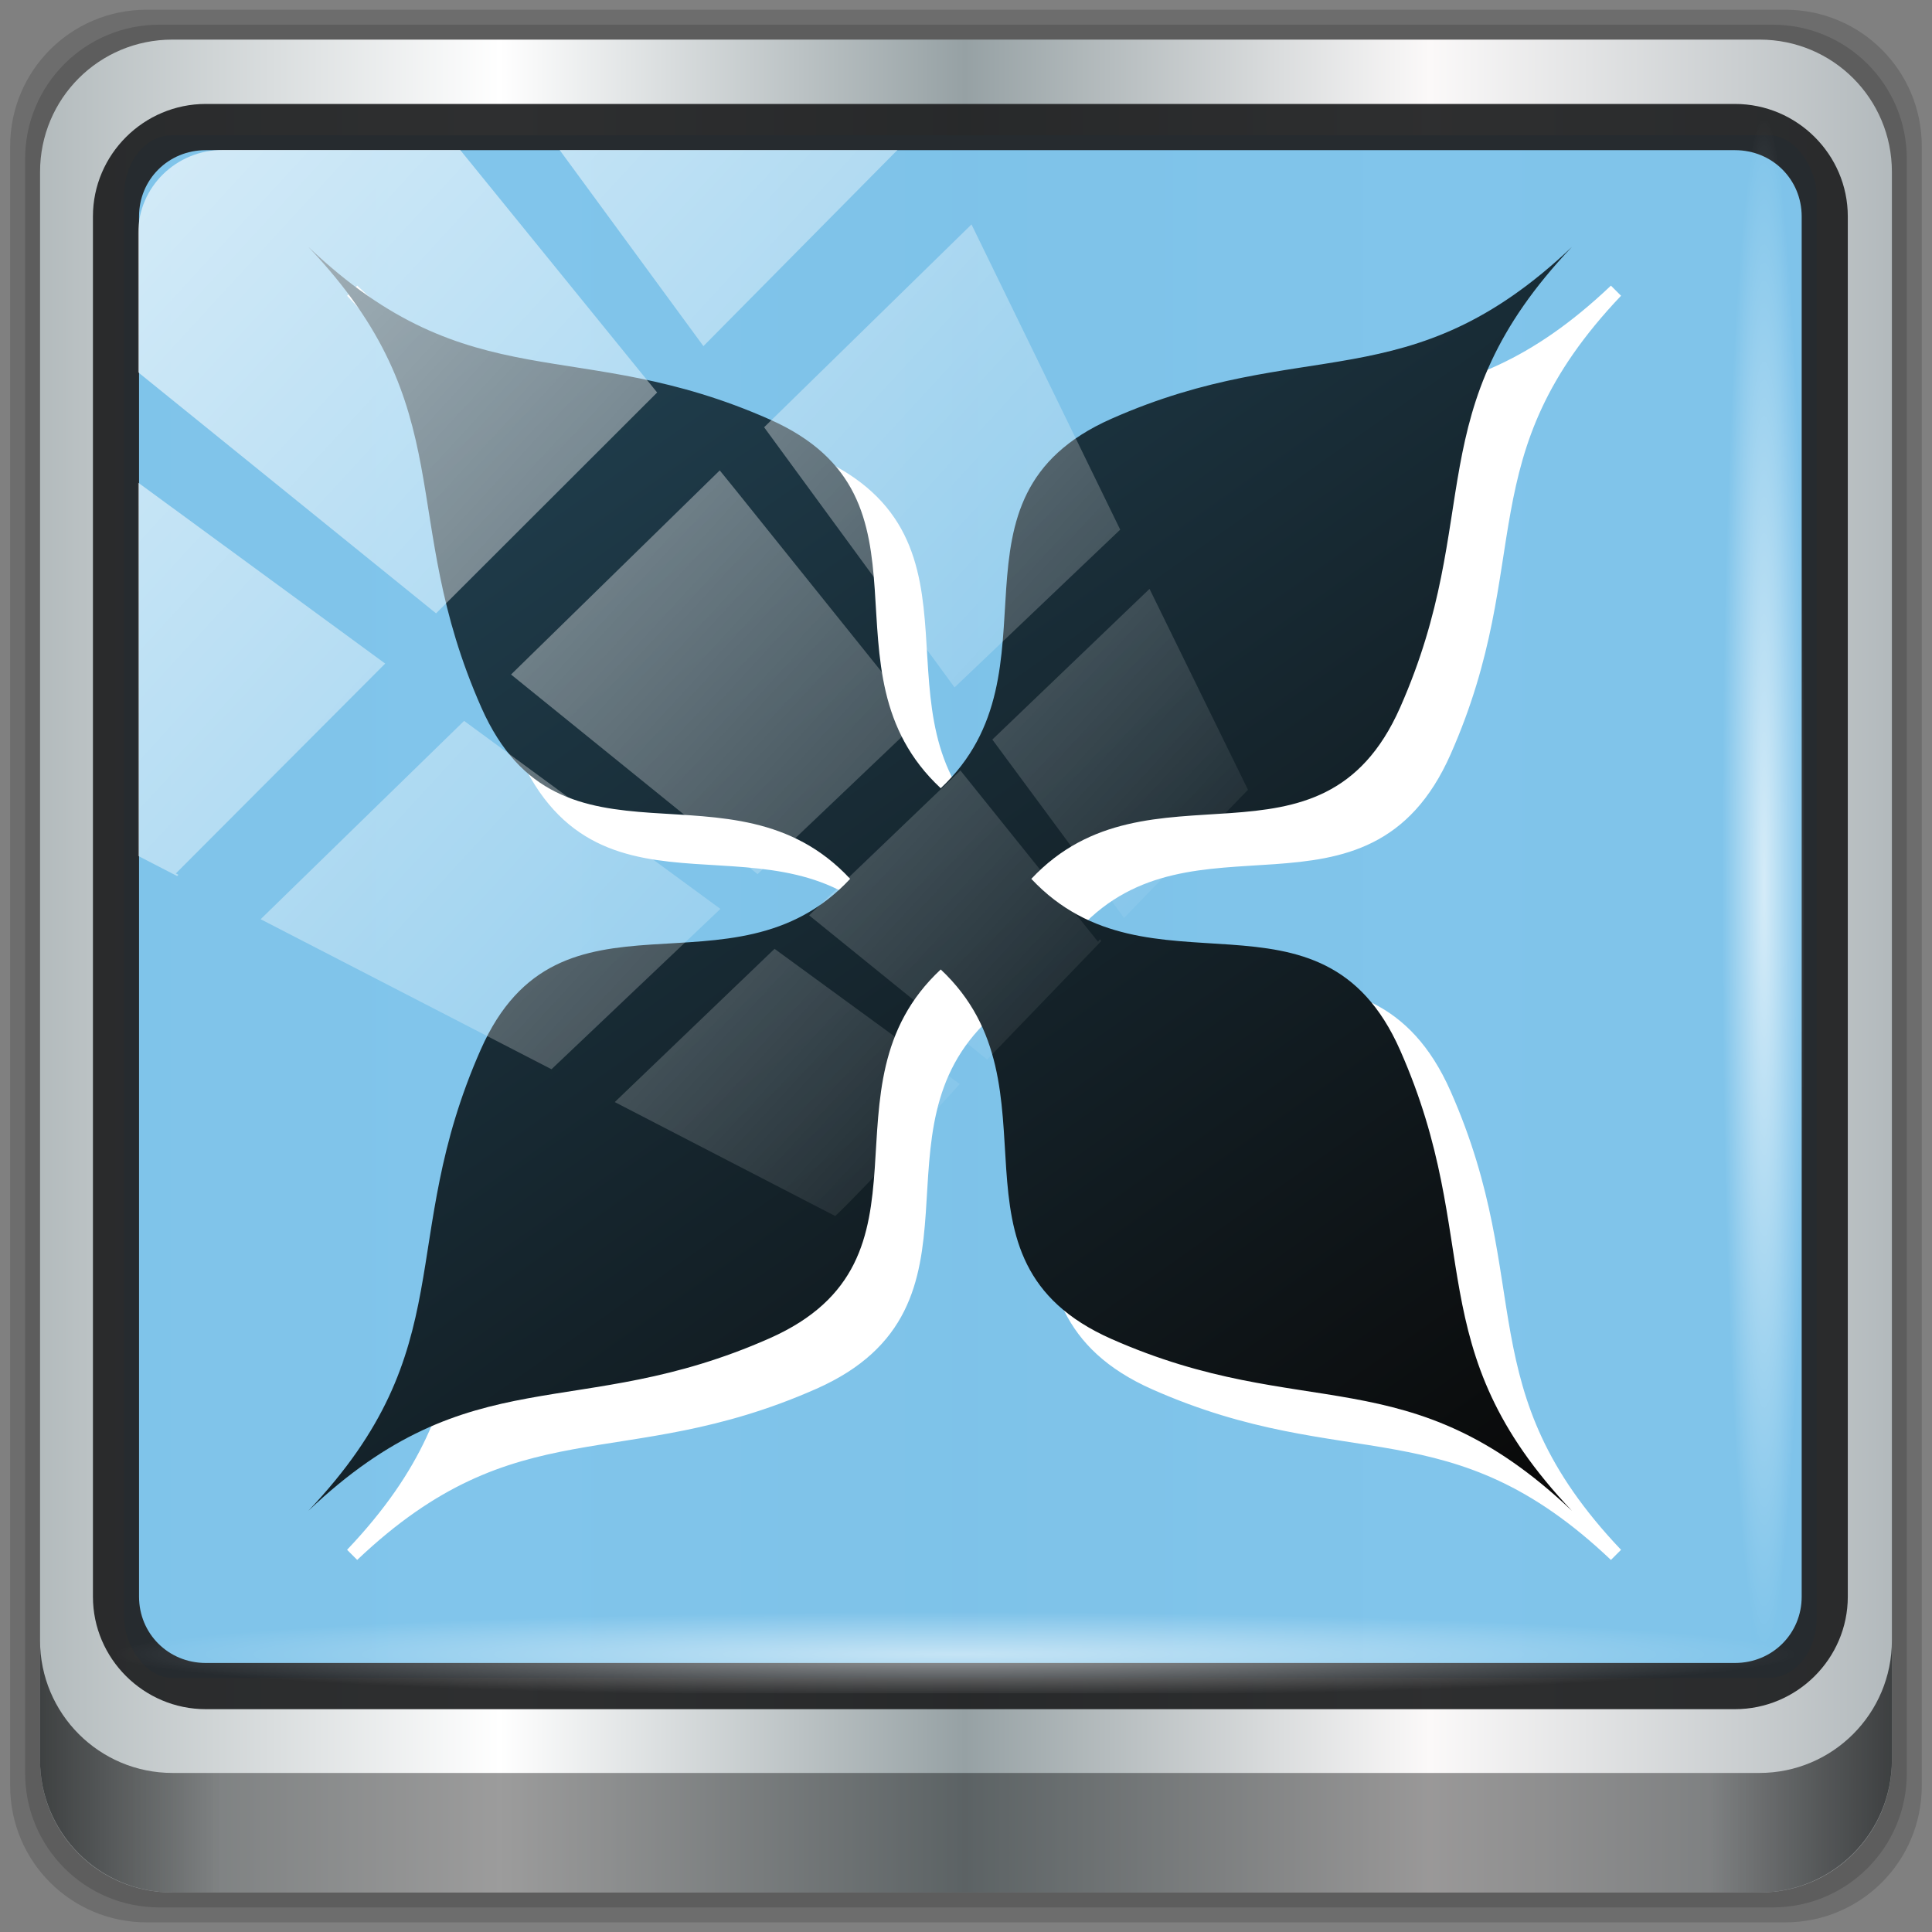 <?xml version="1.0" encoding="UTF-8" standalone="no"?>
<svg
   xmlns:dc="http://purl.org/dc/elements/1.1/"
   xmlns:cc="http://creativecommons.org/ns#"
   xmlns:rdf="http://www.w3.org/1999/02/22-rdf-syntax-ns#"
   xmlns:svg="http://www.w3.org/2000/svg"
   xmlns="http://www.w3.org/2000/svg"
   xmlns:xlink="http://www.w3.org/1999/xlink"
   xmlns:sodipodi="http://sodipodi.sourceforge.net/DTD/sodipodi-0.dtd"
   xmlns:inkscape="http://www.inkscape.org/namespaces/inkscape"
   version="1.1"
   inkscape:export-ydpi="90.000000"
   inkscape:export-xdpi="90.000000"
   inkscape:export-filename="/home/bene/Desktop/exfalso.png"
   sodipodi:docname="exfalso.svg"
   inkscape:version="1.0beta2 (2b71d25d45, 2019-12-03)"
   sodipodi:version="0.32"
   id="svg7149"
   height="96"
   width="96">
  <rect width="100%" height="100%" fill="#808080" stroke="none"/>
  <defs
     id="defs7151">
    <linearGradient
       gradientTransform="translate(90.449,-28.047)"
       gradientUnits="userSpaceOnUse"
       y2="53.273"
       x2="16.909"
       y1="6.43"
       x1="7.984"
       id="linearGradient3614"
       xlink:href="#linearGradient2854"
       inkscape:collect="always" />
    <linearGradient
       id="linearGradient2854">
      <stop
         id="stop2856"
         offset="0"
         style="stop-color:#0a0a0a;stop-opacity:1;" />
      <stop
         id="stop2858"
         offset="1"
         style="stop-color:#224354;stop-opacity:1;" />
    </linearGradient>
    <linearGradient
       gradientTransform="translate(90.449,-28.047)"
       gradientUnits="userSpaceOnUse"
       y2="53.273"
       x2="16.909"
       y1="6.43"
       x1="7.984"
       id="linearGradient5100"
       xlink:href="#linearGradient2854"
       inkscape:collect="always" />
    <linearGradient
       id="linearGradient3616">
      <stop
         id="stop3618"
         offset="0"
         style="stop-color:#000000;stop-opacity:1;" />
      <stop
         id="stop3620"
         offset="1"
         style="stop-color:#ffffff;stop-opacity:0.992;" />
    </linearGradient>
    <linearGradient
       id="linearGradient5602-7-3-9-8">
      <stop
         id="stop5604-6-70-0-5"
         style="stop-color:#579457;stop-opacity:1;"
         offset="0" />
      <stop
         id="stop5606-0-9-2-0"
         style="stop-color:#558455;stop-opacity:1;"
         offset="1" />
    </linearGradient>
    <linearGradient
       id="linearGradient13990">
      <stop
         id="stop13992"
         offset="0"
         style="stop-color:#003366;stop-opacity:1;" />
      <stop
         id="stop13994"
         offset="1"
         style="stop-color:#003366;stop-opacity:0;" />
    </linearGradient>
    <linearGradient
       id="linearGradient6139-0">
      <stop
         style="stop-color:#b7b7b7;stop-opacity:1;"
         offset="0"
         id="stop6141-2" />
      <stop
         id="stop6151-0"
         offset="0.25"
         style="stop-color:#ffffff;stop-opacity:1;" />
      <stop
         id="stop6147-1"
         offset="0.5"
         style="stop-color:#9d9d9d;stop-opacity:1;" />
      <stop
         style="stop-color:#fafafa;stop-opacity:1;"
         offset="0.75"
         id="stop6149-4" />
      <stop
         style="stop-color:#b7b7b7;stop-opacity:1;"
         offset="1"
         id="stop6143-4" />
    </linearGradient>
    <linearGradient
       id="linearGradient4091-0-3-0-7">
      <stop
         id="stop4093-3-6-4-2"
         offset="0"
         style="stop-color:#ffffff;stop-opacity:1;" />
      <stop
         style="stop-color:#ffffff;stop-opacity:1;"
         offset="0.8"
         id="stop4099-6-1-8-3" />
      <stop
         id="stop4095-1-0-7-9"
         offset="1"
         style="stop-color:#ffffff;stop-opacity:0;" />
    </linearGradient>
    <linearGradient
       id="linearGradient3832-0-6-1-1">
      <stop
         id="stop3834-6-3-7-1"
         offset="0"
         style="stop-color:#000000;stop-opacity:1;" />
      <stop
         style="stop-color:#000000;stop-opacity:0.588;"
         offset="0.1"
         id="stop3872-2-4" />
      <stop
         id="stop3844-6-2-7-6"
         offset="0.9"
         style="stop-color:#000000;stop-opacity:0.588;" />
      <stop
         id="stop3836-5-0-2-9"
         offset="1"
         style="stop-color:#000000;stop-opacity:1;" />
    </linearGradient>
    <filter
       color-interpolation-filters="sRGB"
       id="filter3174-4">
      <feGaussianBlur
         id="feGaussianBlur3176-3"
         stdDeviation="1.71" />
    </filter>
    <linearGradient
       x1="16"
       y1="48"
       x2="80"
       y2="48"
       id="linearGradient3879-8-8"
       xlink:href="#linearGradient3873-7"
       gradientUnits="userSpaceOnUse" />
    <linearGradient
       id="linearGradient3873-7">
      <stop
         id="stop3875-0"
         style="stop-color:#f0f0f0;stop-opacity:1"
         offset="0" />
      <stop
         id="stop3877-20-4"
         style="stop-color:#b4b4b4;stop-opacity:1"
         offset="1" />
    </linearGradient>
    <radialGradient
       cx="48"
       cy="48"
       r="32"
       fx="48"
       fy="48"
       id="radialGradient3682-9"
       xlink:href="#linearGradient3674-5-0"
       gradientUnits="userSpaceOnUse" />
    <linearGradient
       id="linearGradient3674-5-0">
      <stop
         id="stop3676-0-2"
         style="stop-color:#ffffff;stop-opacity:1"
         offset="0" />
      <stop
         id="stop3684-9"
         style="stop-color:#ffffff;stop-opacity:1"
         offset="0.3" />
      <stop
         id="stop3925-8-3"
         style="stop-color:#f0f0f0;stop-opacity:1"
         offset="0.9" />
      <stop
         id="stop3678-8-8"
         style="stop-color:#d2d2d2;stop-opacity:1"
         offset="1" />
    </linearGradient>
    <filter
       color-interpolation-filters="sRGB"
       id="filter3944-7">
      <feGaussianBlur
         id="feGaussianBlur3946-6"
         stdDeviation="0.436" />
    </filter>
    <radialGradient
       cx="48.001"
       cy="46.058"
       r="3"
       fx="48.001"
       fy="46.058"
       id="radialGradient3901-4"
       xlink:href="#linearGradient3893-7"
       gradientUnits="userSpaceOnUse" />
    <linearGradient
       id="linearGradient3893-7">
      <stop
         id="stop3895-3"
         style="stop-color:#ffffff;stop-opacity:1"
         offset="0" />
      <stop
         id="stop3897-5"
         style="stop-color:#a2a2a2;stop-opacity:1"
         offset="1" />
    </linearGradient>
    <linearGradient
       x1="13"
       y1="48"
       x2="83"
       y2="48"
       id="linearGradient3905-4"
       xlink:href="#linearGradient3899-9"
       gradientUnits="userSpaceOnUse"
       gradientTransform="matrix(0,1,-1,0,96,0)" />
    <linearGradient
       id="linearGradient3899-9">
      <stop
         id="stop3901-8"
         style="stop-color:#ffffff;stop-opacity:1"
         offset="0" />
      <stop
         id="stop3981-6"
         style="stop-color:#ffffff;stop-opacity:0.412"
         offset="0.5" />
      <stop
         id="stop3903-5"
         style="stop-color:#868686;stop-opacity:1"
         offset="1" />
    </linearGradient>
    <linearGradient
       x1="17"
       y1="48"
       x2="120"
       y2="48"
       id="linearGradient3923-1-6"
       xlink:href="#linearGradient3917-6-8"
       gradientUnits="userSpaceOnUse"
       gradientTransform="matrix(0,1,-1,0,96,0)" />
    <linearGradient
       id="linearGradient3917-6-8">
      <stop
         id="stop3919-2"
         style="stop-color:#000000;stop-opacity:1"
         offset="0" />
      <stop
         id="stop3921-7"
         style="stop-color:#000000;stop-opacity:0"
         offset="1" />
    </linearGradient>
    <linearGradient
       x1="43"
       y1="60"
       x2="53"
       y2="60"
       id="linearGradient3973-9"
       xlink:href="#linearGradient3983-2"
       gradientUnits="userSpaceOnUse" />
    <linearGradient
       id="linearGradient3983-2">
      <stop
         id="stop3985-6"
         style="stop-color:#ffffff;stop-opacity:1"
         offset="0" />
      <stop
         id="stop3989-2"
         style="stop-color:#868686;stop-opacity:1"
         offset="1" />
    </linearGradient>
    <radialGradient
       cx="48"
       cy="60"
       r="5"
       fx="48"
       fy="60"
       id="radialGradient3979-6"
       xlink:href="#linearGradient3674-5-0"
       gradientUnits="userSpaceOnUse" />
    <clipPath
       id="clipPath2973-9">
      <rect
         width="84"
         height="84"
         rx="6"
         ry="6"
         x="6"
         y="6"
         id="rect2975-6"
         style="fill:url(#linearGradient2977);fill-opacity:1;fill-rule:nonzero;stroke:none" />
    </clipPath>
    <linearGradient
       id="linearGradient12946"
       inkscape:collect="always">
      <stop
         id="stop12948"
         offset="0"
         style="stop-color:#ffffff;stop-opacity:1;" />
      <stop
         id="stop12950"
         offset="1"
         style="stop-color:#ffffff;stop-opacity:0;" />
    </linearGradient>
    <linearGradient
       x1="45.448"
       y1="92.54"
       x2="45.448"
       y2="7.017"
       id="ButtonShadow-5"
       gradientUnits="userSpaceOnUse"
       gradientTransform="scale(1.006,0.994)">
      <stop
         id="stop3750-9"
         style="stop-color:#000000;stop-opacity:1"
         offset="0" />
      <stop
         id="stop3752-0"
         style="stop-color:#000000;stop-opacity:0.588"
         offset="1" />
    </linearGradient>
    <filter
       color-interpolation-filters="sRGB"
       id="filter3174-5">
      <feGaussianBlur
         id="feGaussianBlur3176-1"
         stdDeviation="1.71" />
    </filter>
    <linearGradient
       x1="136.328"
       y1="151.168"
       x2="117.661"
       y2="78.463"
       id="linearGradient3855"
       xlink:href="#linearGradient3421"
       gradientUnits="userSpaceOnUse"
       gradientTransform="matrix(0.314,0,0,0.314,8.608,9.324)" />
    <linearGradient
       id="linearGradient3421">
      <stop
         id="stop3423"
         style="stop-color:#fe7600;stop-opacity:1"
         offset="0" />
      <stop
         id="stop3425"
         style="stop-color:#f2b26d;stop-opacity:1"
         offset="1" />
    </linearGradient>
    <linearGradient
       x1="48.743"
       y1="30.802"
       x2="86.437"
       y2="30.802"
       id="linearGradient3871"
       xlink:href="#linearGradient3865"
       gradientUnits="userSpaceOnUse" />
    <linearGradient
       id="linearGradient3865">
      <stop
         id="stop3867"
         style="stop-color:#bddb4e;stop-opacity:1"
         offset="0" />
      <stop
         id="stop3869"
         style="stop-color:#52b124;stop-opacity:1"
         offset="1" />
    </linearGradient>
    <linearGradient
       x1="312.623"
       y1="468.587"
       x2="315.217"
       y2="471.181"
       id="linearGradient3851"
       xlink:href="#linearGradient12946"
       gradientUnits="userSpaceOnUse"
       gradientTransform="matrix(0.314,0,0,0.314,-69.663,-106.201)" />
    <linearGradient
       x1="312.623"
       y1="468.587"
       x2="315.217"
       y2="471.181"
       id="linearGradient3847"
       xlink:href="#linearGradient12946"
       gradientUnits="userSpaceOnUse"
       gradientTransform="matrix(0.314,0,0,0.314,-68.839,-118.951)" />
    <linearGradient
       x1="-19.14"
       y1="-98.684"
       x2="18.555"
       y2="-98.684"
       id="linearGradient3879"
       xlink:href="#linearGradient3865"
       gradientUnits="userSpaceOnUse" />
    <linearGradient
       inkscape:collect="always"
       xlink:href="#linearGradient6139-0-3"
       id="linearGradient4071"
       gradientUnits="userSpaceOnUse"
       gradientTransform="matrix(1.128,0,0,1.128,-39.746,-46.509)"
       x1="6"
       y1="47"
       x2="90"
       y2="47" />
    <linearGradient
       id="linearGradient6139-0-3">
      <stop
         id="stop6141-2-6"
         offset="0"
         style="stop-color:#b2babc;stop-opacity:1" />
      <stop
         style="stop-color:#ffffff;stop-opacity:1;"
         offset="0.25"
         id="stop6151-0-7" />
      <stop
         style="stop-color:#96a1a4;stop-opacity:1"
         offset="0.5"
         id="stop6147-1-5" />
      <stop
         id="stop6149-4-3"
         offset="0.75"
         style="stop-color:#fbf9f9;stop-opacity:1;" />
      <stop
         id="stop6143-4-5"
         offset="1"
         style="stop-color:#b2b9bc;stop-opacity:1" />
    </linearGradient>
    <linearGradient
       gradientTransform="matrix(1.019,0,0,1.019,-34.505,-42.398)"
       inkscape:collect="always"
       xlink:href="#linearGradient3832-0-6-1-1"
       id="linearGradient4129"
       x1="1.5"
       y1="88.172"
       x2="94.5"
       y2="88.172"
       gradientUnits="userSpaceOnUse" />
    <radialGradient
       inkscape:collect="always"
       xlink:href="#linearGradient12946"
       id="radialGradient7462"
       gradientUnits="userSpaceOnUse"
       gradientTransform="matrix(0.994,0,0,0.05,0.04,39.259)"
       cx="13.948"
       cy="44.893"
       fx="13.948"
       fy="44.893"
       r="43.199" />
    <radialGradient
       inkscape:collect="always"
       xlink:href="#linearGradient12946"
       id="radialGradient7464"
       gradientUnits="userSpaceOnUse"
       gradientTransform="matrix(0.905,0,0,0.05,-10.267,-57.382)"
       cx="13.948"
       cy="44.893"
       fx="13.948"
       fy="44.893"
       r="43.199" />
    <linearGradient
       gradientTransform="matrix(1.004,0,0,1.005,-0.218,-0.048)"
       inkscape:collect="always"
       xlink:href="#linearGradient12946"
       id="linearGradient4767"
       gradientUnits="userSpaceOnUse"
       x1="2.771"
       y1="-28.642"
       x2="50.528"
       y2="14.514" />
    <clipPath
       id="clipPath4156-4-1"
       clipPathUnits="userSpaceOnUse">
      <path
         inkscape:connector-curvature="0"
         id="path4158-0-8"
         d="m 27.046,-55.695 -14.214,13.321 h 0.061 l 15.653,21.771 10.231,-10.546 C 38.562,-32.302 27.468,-54.819 27.046,-55.695 Z M 9.647,-39.383 -5.241,-25.321 15.988,-7.806 26.372,-18.383 Z m 31.491,12.951 -9.741,9.714 8.945,12.458 7.781,-7.555 z m -49.84,4.379 -13.754,12.982 26.283,13.846 0.061,-0.062 -0.123,-0.062 L 13.599,-5.401 -8.702,-22.053 Z m 38.015,7.401 -9.803,9.775 11.579,9.559 7.628,-7.401 -8.669,-11.009 z m 20.187,5.674 -7.383,7.216 6.188,8.542 5.82,-6.137 z m -32.195,6.322 -9.557,9.498 13.662,7.185 7.934,-7.678 z m 23.312,2.374 -7.107,6.938 8.363,6.907 5.361,-5.674 -0.061,-0.092 -0.092,0.123 -6.464,-8.203 z m -8.73,8.542 -7.505,7.339 10.354,5.458 c 1.397,-1.321 5.675,-6.123 5.851,-6.322 z"
         style="opacity:0.6;fill:#ffffff;fill-opacity:1;stroke:none" />
    </clipPath>
    <clipPath
       clipPathUnits="userSpaceOnUse"
       id="clipPath4355-7">
      <rect
         style="fill:#ffffff;fill-opacity:1;fill-rule:nonzero;stroke:none"
         id="rect4357-5"
         width="84"
         height="80"
         x="6"
         y="6"
         rx="6"
         ry="6" />
    </clipPath>
    <clipPath
       clipPathUnits="userSpaceOnUse"
       id="clipPath4355-9">
      <rect
         style="fill:#ffffff;fill-opacity:1;fill-rule:nonzero;stroke:none"
         id="rect4357-1"
         width="84"
         height="80"
         x="6"
         y="6"
         rx="6"
         ry="6" />
    </clipPath>
    <clipPath
       clipPathUnits="userSpaceOnUse"
       id="clipPath4355-1">
      <rect
         style="fill:#ffffff;fill-opacity:1;fill-rule:nonzero;stroke:none"
         id="rect4357-9"
         width="84"
         height="80"
         x="6"
         y="6"
         rx="6"
         ry="6" />
    </clipPath>
    <clipPath
       clipPathUnits="userSpaceOnUse"
       id="clipPath3943-52-0">
      <path
         id="path3945-4-1"
         d="m 69.781,20.844 -5,3.438 c 5.587,5.537 9,13.328 9,21.812 0,8.434 -3.377,16.096 -8.906,21.625 l 5,3.438 C 76.078,64.576 80,55.844 80,46.094 c 2e-6,-9.797 -3.963,-18.66 -10.219,-25.25 z M 40,24.062 28.906,36.219 H 21.5 c -0.823,0 -1.5,0.677 -1.5,1.5 v 1 14.844 1 c 0,0.823 0.684,1.61 1.5,1.5 h 7.406 L 40,68 V 66 26.062 Z m 20.594,3.281 -5,3.438 L 55.5,30.875 c 3.938,3.89 6.406,9.25 6.406,15.219 0,5.921 -2.43,11.148 -6.312,15.031 l 0.094,0.094 5.094,3.438 c 4.475,-4.908 7.25,-11.402 7.25,-18.562 0,-7.231 -2.879,-13.831 -7.438,-18.75 z m -9.25,6.5 -5.219,3.625 c 2.222,2.218 3.719,5.24 3.719,8.625 0,3.337 -1.459,6.228 -3.625,8.438 l 5.219,3.625 c 2.822,-3.237 4.531,-7.434 4.531,-12.062 0,-4.673 -1.754,-9.001 -4.625,-12.25 z"
         style="color:#000000;display:inline;overflow:visible;visibility:visible;opacity:0.8;fill:#ff00ff;fill-opacity:1;fill-rule:nonzero;stroke:none;stroke-width:1;marker:none;enable-background:accumulate"
         inkscape:connector-curvature="0" />
    </clipPath>
    <linearGradient
       inkscape:collect="always"
       xlink:href="#linearGradient2854"
       id="linearGradient3622"
       x1="39.5"
       y1="73"
       x2="-3"
       y2="12.85"
       gradientUnits="userSpaceOnUse" />
  </defs>
  <sodipodi:namedview
     inkscape:document-rotation="0"
     inkscape:window-maximized="1"
     inkscape:window-y="28"
     inkscape:window-x="0"
     inkscape:window-height="1016"
     inkscape:window-width="1920"
     inkscape:grid-bbox="true"
     inkscape:document-units="px"
     showgrid="true"
     inkscape:current-layer="g12958"
     inkscape:cy="35.549019"
     inkscape:cx="-2.760831"
     inkscape:zoom="4"
     inkscape:pageshadow="2"
     inkscape:pageopacity="0"
     borderopacity="1.0"
     bordercolor="#666666"
     pagecolor="#ffffff"
     id="base" />
  <g
     transform="translate(0,32)"
     inkscape:groupmode="layer"
     inkscape:label="Layer 1"
     id="layer1">
    <g
       transform="translate(0,-32)"
       id="g4332">
      <g
         id="g3043"
         inkscape:export-filename="folder.png"
         inkscape:export-xdpi="90"
         inkscape:export-ydpi="90"
         transform="translate(-0.625,0.082)" />
      <g
         id="scalable"
         transform="matrix(1.039,0,0,1.039,1214.722,1878.812)"
         inkscape:label="#g3701"
         style="fill:#ffffff" />
      <g
         transform="translate(-4.4706248e-7,32)"
         inkscape:label="Layer 1"
         id="layer1-6">
        <g
           id="g12958"
           transform="matrix(0.975,0,0,0.977,33.899,9.657)">
          <path
             style="display:inline;opacity:0.15;fill:#000000;fill-opacity:1;fill-rule:nonzero;stroke:none;stroke-width:1.019"
             d="m 56.213,-42.143 h -83.505 c -3.855,0 -6.959,3.099 -6.959,6.948 v 83.379 c 0,3.849 3.104,6.948 6.959,6.948 h 83.505 c 3.855,0 6.959,-3.099 6.959,-6.948 v -83.379 c 0,-3.849 -3.104,-6.948 -6.959,-6.948 z"
             id="path3288"
             inkscape:connector-curvature="0"
             mask="none" />
          <path
             inkscape:connector-curvature="0"
             id="path4085"
             d="m 55.561,-41.383 h -82.2 c -3.795,0 -6.85,3.051 -6.85,6.84 v 82.076 c 0,3.789 3.055,6.84 6.85,6.84 h 82.2 c 3.795,0 6.85,-3.051 6.85,-6.84 v -82.076 c 0,-3.789 -3.055,-6.84 -6.85,-6.84 z"
             style="display:inline;opacity:0.15;fill:#000000;fill-opacity:1;fill-rule:nonzero;stroke:none;stroke-width:1.019"
             mask="none" />
          <path
             style="display:inline;fill:url(#linearGradient4071);fill-opacity:1;fill-rule:nonzero;stroke:none;stroke-width:1.019"
             d="m 54.909,-40.623 h -80.895 c -3.735,0 -6.741,3.002 -6.741,6.731 v 80.774 c 0,3.729 3.007,6.731 6.741,6.731 H 54.909 c 3.735,0 6.741,-3.002 6.741,-6.731 v -80.774 c 0,-3.729 -3.007,-6.731 -6.741,-6.731 z"
             id="rect4251-1"
             inkscape:connector-curvature="0"
             mask="none" />
          <rect
             ry="3.054"
             rx="2.415"
             y="-35.757"
             x="-28.445"
             height="78.454"
             width="86.26"
             id="rect862"
             style="fill:#7ec3ea;fill-opacity:0.972;stroke:none;stroke-width:0.725;stroke-miterlimit:4;stroke-dasharray:none;stroke-opacity:1"
             mask="none" />
          <path
             inkscape:connector-curvature="0"
             id="path4989"
             d="m -24.28,-37.351 c -3.163,0 -5.752,2.573 -5.752,5.721 v 70.199 c 0,3.148 2.589,5.721 5.752,5.721 h 77.93 c 3.163,0 5.752,-2.573 5.752,-5.721 v -70.199 c 0,-3.148 -2.589,-5.721 -5.752,-5.721 z m 0,2.35 h 77.93 c 1.916,0 3.402,1.5 3.402,3.371 v 70.199 c 0,1.871 -1.486,3.371 -3.402,3.371 h -77.93 c -1.916,0 -3.402,-1.5 -3.402,-3.371 v -70.199 c 0,-1.871 1.486,-3.371 3.402,-3.371 z"
             style="color:#000000;font-style:normal;font-variant:normal;font-weight:normal;font-stretch:normal;font-size:medium;line-height:normal;font-family:Sans;-inkscape-font-specification:Sans;text-indent:0;text-align:start;text-decoration:none;text-decoration-line:none;letter-spacing:normal;word-spacing:normal;text-transform:none;writing-mode:lr-tb;direction:ltr;baseline-shift:baseline;text-anchor:start;display:inline;overflow:visible;visibility:visible;fill:#202223;fill-opacity:0.937;stroke:none;stroke-width:2.42;marker:none;enable-background:accumulate"
             mask="none" />
          <path
             inkscape:connector-curvature="0"
             style="display:inline;opacity:0.658;fill:url(#linearGradient4129);fill-opacity:1;fill-rule:nonzero;stroke:none;stroke-width:1.019"
             d="m -32.728,40.788 v 6.08 c 0,3.729 3.02,6.745 6.755,6.745 h 80.868 c 3.735,0 6.755,-3.016 6.755,-6.745 v -6.08 c 0,3.729 -3.02,6.745 -6.755,6.745 h -80.868 c -3.735,0 -6.755,-3.016 -6.755,-6.745 z"
             id="path4118"
             mask="none" />
          <rect
             style="opacity:0.55;fill:url(#radialGradient7462);fill-opacity:1;stroke:none;stroke-width:1.019"
             id="rect4131"
             width="85.498"
             height="4.306"
             x="-28.796"
             y="39.173"
             rx="4.336"
             ry="4.329"
             mask="none" />
          <rect
             ry="4.331"
             rx="4.325"
             y="-57.169"
             x="-36.509"
             height="4.313"
             width="77.77"
             id="rect4141"
             style="opacity:0.669;fill:url(#radialGradient7464);fill-opacity:1;stroke:none;stroke-width:1.019"
             transform="rotate(90)"
             mask="none" />
          <g
             id="g4145"
             transform="matrix(1.119,0,0,1.117,-22.663,-33.684)">
            <path
               inkscape:connector-curvature="0"
               style="fill:#ffffff;fill-opacity:1;fill-rule:evenodd;stroke:#ffffff;stroke-width:0.652;stroke-linecap:butt;stroke-linejoin:miter;stroke-miterlimit:4;stroke-dasharray:none;stroke-opacity:1"
               d="m 5.226,5.226 c 7.068,7.445 4.001,12.207 7.879,20.975 3.599,8.137 11.433,2.046 16.796,7.799 -5.363,5.753 -13.224,-0.364 -16.823,7.772 -3.878,8.768 -0.784,13.557 -7.852,21.002 7.445,-7.068 12.233,-3.974 21.002,-7.852 8.137,-3.599 2.046,-11.433 7.799,-16.796 5.712,5.364 -0.354,13.228 7.772,16.823 8.77,3.879 13.529,0.756 20.975,7.826 C 55.705,55.328 58.827,50.569 54.948,41.799 51.354,33.672 43.516,39.712 38.152,34 43.516,28.288 51.354,34.328 54.948,26.201 58.827,17.431 55.705,12.672 62.774,5.226 55.328,12.295 50.569,9.173 41.799,13.052 33.672,16.646 39.738,24.51 34.027,29.874 28.274,24.511 34.364,16.677 26.228,13.078 17.459,9.2 12.67,12.294 5.226,5.226 Z"
               id="path2106"
               sodipodi:nodetypes="cscscscscscscscsc" />
            <path
               inkscape:connector-curvature="0"
               inkscape:export-ydpi="90.000000"
               inkscape:export-xdpi="90.000000"
               inkscape:export-filename="/home/bene/Desktop/path7057.png"
               sodipodi:nodetypes="cscscscscscscscsc"
               id="path7057"
               d="m 3.226,3.226 c 7.068,7.445 4.001,12.207 7.879,20.975 3.599,8.137 11.433,2.046 16.796,7.799 -5.363,5.753 -13.224,-0.364 -16.823,7.772 -3.878,8.768 -0.784,13.557 -7.852,21.002 7.445,-7.068 12.233,-3.974 21.002,-7.852 8.137,-3.599 2.046,-11.433 7.799,-16.796 5.712,5.364 -0.354,13.228 7.772,16.823 8.77,3.879 13.529,0.756 20.975,7.826 C 53.705,53.328 56.827,48.569 52.948,39.799 49.354,31.672 41.516,37.712 36.152,32 41.516,26.288 49.354,32.328 52.948,24.201 56.827,15.431 53.705,10.672 60.774,3.226 53.328,10.295 48.569,7.173 39.799,11.052 31.672,14.646 37.738,22.51 32.027,27.874 26.274,22.511 32.364,14.677 24.228,11.078 15.459,7.2 10.67,10.294 3.226,3.226 Z"
               style="fill:url(#linearGradient3622);fill-opacity:1;fill-rule:evenodd;stroke:url(#linearGradient3622);stroke-width:0.752;stroke-linecap:butt;stroke-linejoin:miter;stroke-miterlimit:4;stroke-dasharray:none;stroke-opacity:1" />
          </g>
          <rect
             transform="matrix(1.085,0,0,1.062,-29.892,-3.153)"
             style="opacity:0.65;fill:url(#linearGradient4767);fill-opacity:1;stroke:none;stroke-width:1.005"
             id="rect4146"
             width="75.966"
             height="69.024"
             x="2"
             y="-30"
             rx="3.974"
             ry="3.978"
             clip-path="url(#clipPath4156-4-1)"
             mask="none" />
        </g>
      </g>
    </g>
  </g>
</svg>
